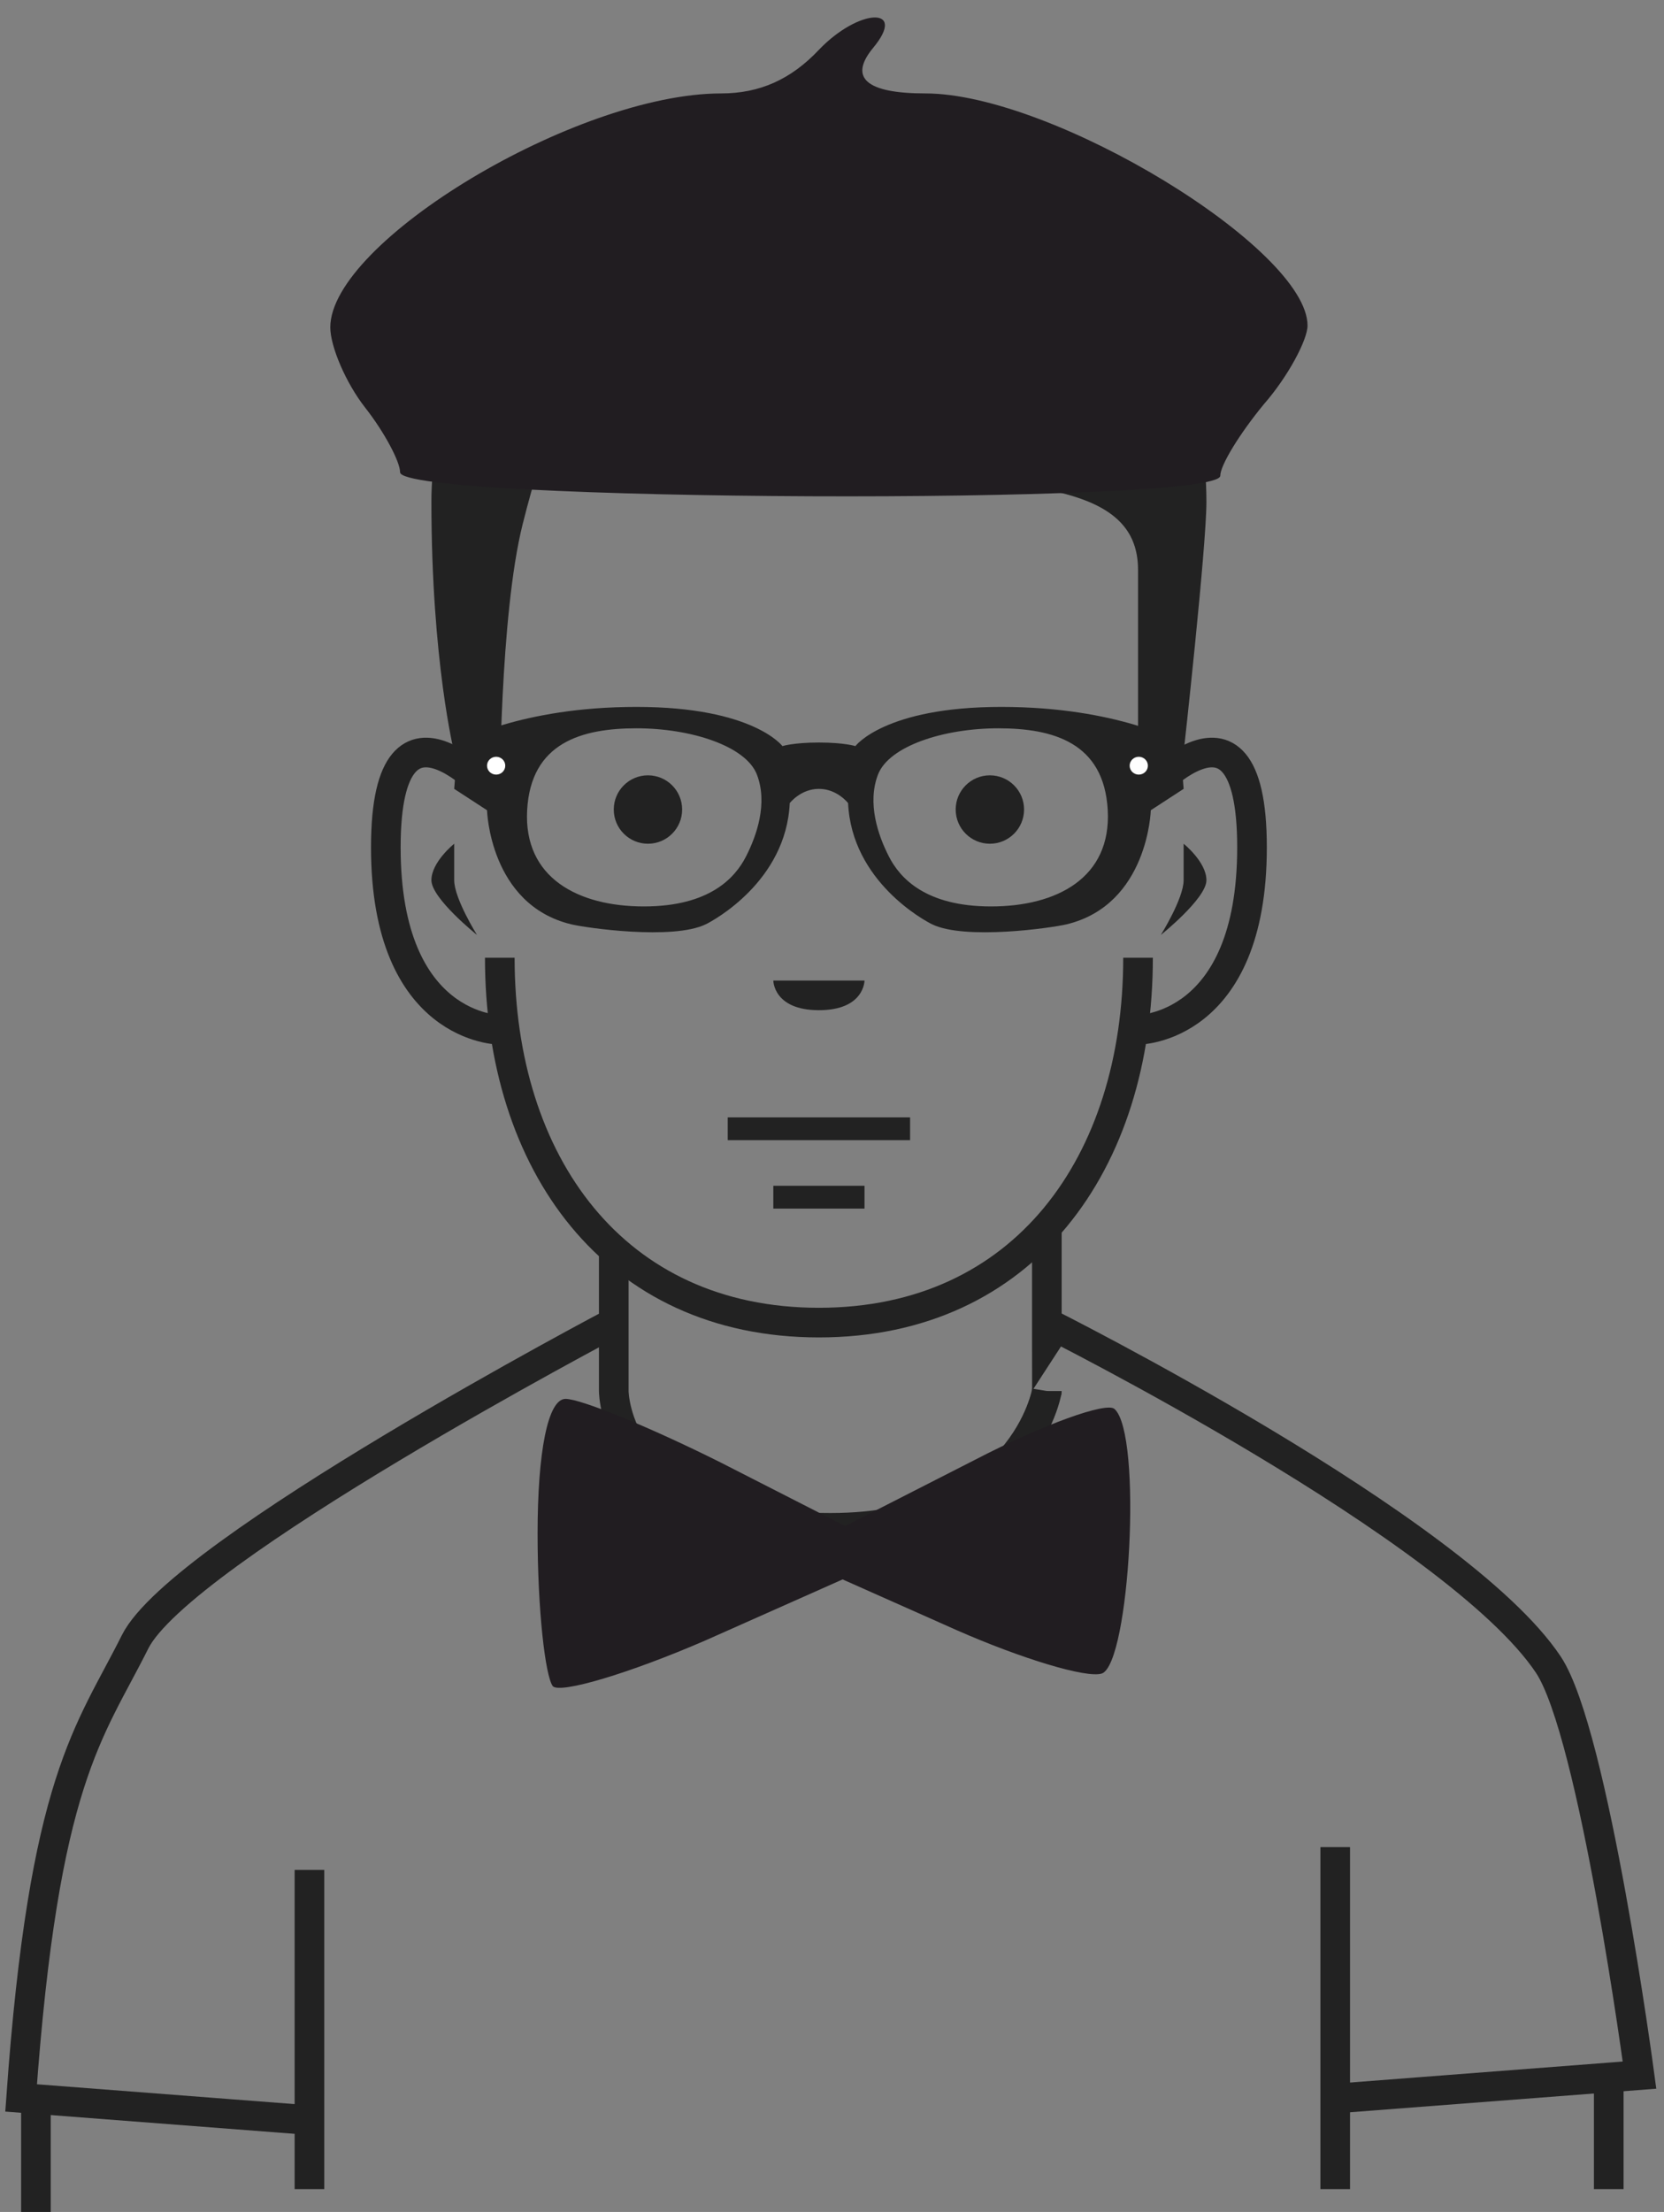 <?xml version="1.0" encoding="UTF-8"?>
<svg width="73px" height="97px" viewBox="0 0 73 97" version="1.1" xmlns="http://www.w3.org/2000/svg" xmlns:xlink="http://www.w3.org/1999/xlink">
    <rect x="0" y="0" width="73" height="97" fill="#808080" stroke="none"/>
    <!-- Generator: Sketch 41.2 (35397) - http://www.bohemiancoding.com/sketch -->
    <title>pier</title>
    <desc>Created with Sketch.</desc>
    <defs></defs>
    <g id="Page-1" stroke="none" stroke-width="1" fill="none" fill-rule="evenodd">
        <g id="pier" transform="translate(0.926, 0)">
            <g id="alex" transform="translate(0, 8)">
                <path d="M12.65,74 L12.65,88" id="Path-11" stroke="#222222" stroke-width="1.3"></path>
                <path d="M57.65,73 L57.65,88" id="Path-12" stroke="#222222" stroke-width="1.3"></path>
                <path d="M45,53 C45,53 45,55 45,51 L45,46" id="Path-14" stroke="#222222" stroke-width="1.3"></path>
                <path d="M26,47 L26,53 C26,53 26,59 35.5,59 C44,59 45,53 45,53" id="Path-2" stroke="#222222" stroke-width="1.3"></path>
                <path d="M26,50 C26,50 7,60 5,64 C3,68 1,70 4.22772928e-13,84 L13,85" id="Path-16" stroke="#222222" stroke-width="1.3"></path>
                <path d="M45,50 C45,50 63.001,59.002 67,65 C69,68 71,83 71,83 L58,84" id="Path-17" stroke="#222222" stroke-width="1.3"></path>
                <path d="M21,34 C21,43 26,50 35,50 C44,50 49,43 49,34" id="Path-19" stroke="#222222" stroke-width="1.3"></path>
                <path d="M33,35 C33,35 33,36.3 35,36.3 C37,36.3 37,35 37,35" id="Path-21" fill="#222222"></path>
                <circle id="Oval-4" fill="#222222" cx="27.5" cy="27.5" r="1.5"></circle>
                <circle id="Oval-4-Copy" fill="#222222" cx="42.5" cy="27.5" r="1.5"></circle>
                <path d="M21,37.16 C21,37.16 16,37.16 16,29.16 C16,21.16 21,27.16 21,27.16" id="Path-22" stroke="#222222" stroke-width="1.3"></path>
                <path d="M54,37.16 C54,37.16 49,37.16 49,29.16 C49,21.16 54,27.16 54,27.16" id="Path-22-Copy" stroke="#222222" stroke-width="1.3" transform="translate(51.5, 31.08) scale(-1, 1) translate(-51.5, -31.08) "></path>
                <path d="M51,30.6 C51,31.4 50,33 50,33 C50,33 52,31.4 52,30.6 C52,29.8 51,29 51,29 L51,30.6 Z" id="Path-23" fill="#222222"></path>
                <path d="M19,30.6 C19,31.4 18,33 18,33 C18,33 20,31.4 20,30.6 C20,29.8 19,29 19,29 L19,30.6 Z" id="Path-23-Copy" fill="#222222" transform="translate(19, 31) scale(-1, 1) translate(-19, -31) "></path>
                <path d="M21,27 C21,27 21,19 22,15 C23,11 24,9 24,9 C24,9 30,13 38,13 C46,13 49,14 49,17 C49,20 49,27 49,27 C49,27 50,26 51,25 C51,25 52,16 52,14 C52,-2 29,-3 23,5 C23,5 18,7 18,14 C18,21 19,25 19,25 L21,27 Z" id="Path-24" fill="#222222"></path>
                <path d="M0.65,84 L0.65,89" id="Path-26" stroke="#222222" stroke-width="1.3"></path>
                <path d="M69.65,83 L69.65,88" id="Path-27" stroke="#222222" stroke-width="1.3"></path>
                <g id="glasses" transform="translate(19, 23)">
                    <path d="M14.4,1.719 C14.4,1.719 13.12,2.37194171e-10 8,-1.77635684e-14 C2.88,-2.37229698e-10 0.16,1.562 0.16,1.562 L0,3.594 L1.44,4.531 C1.44,4.531 1.554,8.661 5.12,9.531 C5.76,9.688 9.59,10.239 11.04,9.531 C11.36,9.375 14.56,7.656 14.72,4.219 C14.72,4.219 15.2,3.594 16,3.594 L16,1.562 C14.88,1.562 14.4,1.719 14.4,1.719 Z M17.6,1.719 C17.6,1.719 18.88,2.37194171e-10 24,-1.77635684e-14 C29.12,-2.37229698e-10 31.84,1.562 31.84,1.562 L32,3.594 L30.56,4.531 C30.56,4.531 30.446,8.661 26.88,9.531 C26.24,9.688 22.41,10.239 20.96,9.531 C20.64,9.375 17.44,7.656 17.28,4.219 C17.28,4.219 16.8,3.594 16,3.594 L16,1.562 C17.12,1.562 17.6,1.719 17.6,1.719 Z M23.871,0.938 C21.471,0.938 19.071,1.719 18.591,2.969 C18.111,4.219 18.591,5.625 19.071,6.562 C19.551,7.5 20.671,8.75 23.551,8.75 C26.431,8.75 28.831,7.5 28.671,4.531 C28.511,1.562 26.271,0.938 23.871,0.938 Z M8,0.938 C10.4,0.938 12.8,1.719 13.28,2.969 C13.76,4.219 13.28,5.625 12.8,6.562 C12.32,7.5 11.2,8.75 8.32,8.75 C5.44,8.75 3.04,7.5 3.2,4.531 C3.36,1.562 5.6,0.938 8,0.938 Z" id="Combined-Shape" fill="#222222"></path>
                    <ellipse id="Oval" fill="#FFFFFF" cx="1.84" cy="2.578" rx="0.4" ry="0.391"></ellipse>
                    <ellipse id="Oval-Copy" fill="#FFFFFF" cx="30.032" cy="2.578" rx="0.4" ry="0.391"></ellipse>
                </g>
                <rect id="Rectangle-15" fill="#222222" x="31" y="41" width="8" height="1"></rect>
                <rect id="Rectangle-15-Copy-2" fill="#222222" x="33" y="44" width="4" height="1"></rect>
            </g>
            <path d="M22.658,68.107 C22.658,64.762 22.993,61.862 23.327,61.416 C23.662,61.082 26.672,61.974 30.018,63.423 L36.039,66.1 L41.057,63.869 C43.845,62.643 46.744,61.751 47.413,61.974 C48.64,62.42 49.198,72.456 47.971,73.571 C47.636,73.905 44.849,72.902 41.838,71.341 L36.151,68.441 L30.687,71.229 C27.565,72.79 24.554,74.017 23.885,74.017 C23.104,74.017 22.658,71.675 22.658,68.107 Z" id="node10" fill="#211D21" transform="translate(35.658, 67.681) scale(1, -1) translate(-35.658, -67.681) "></path>
            <path d="M35,20.349 C33.775,19.048 32.397,18.435 30.713,18.435 C24.358,18.435 13.564,11.928 13.564,8.176 C13.564,7.334 14.253,5.726 15.095,4.655 C15.937,3.583 16.626,2.281 16.626,1.822 C16.626,0.521 52.608,0.367 52.608,1.669 C52.608,2.128 53.45,3.506 54.522,4.808 C55.594,6.033 56.436,7.64 56.436,8.253 C56.436,11.621 45.259,18.435 39.67,18.435 C37.067,18.435 36.301,19.124 37.373,20.426 C38.904,22.263 36.761,22.186 35,20.349 Z" id="node15" fill="#211D21" transform="translate(35, 11.266) scale(1, -1) translate(-35, -11.266) "></path>
        </g>
    </g>
</svg>
